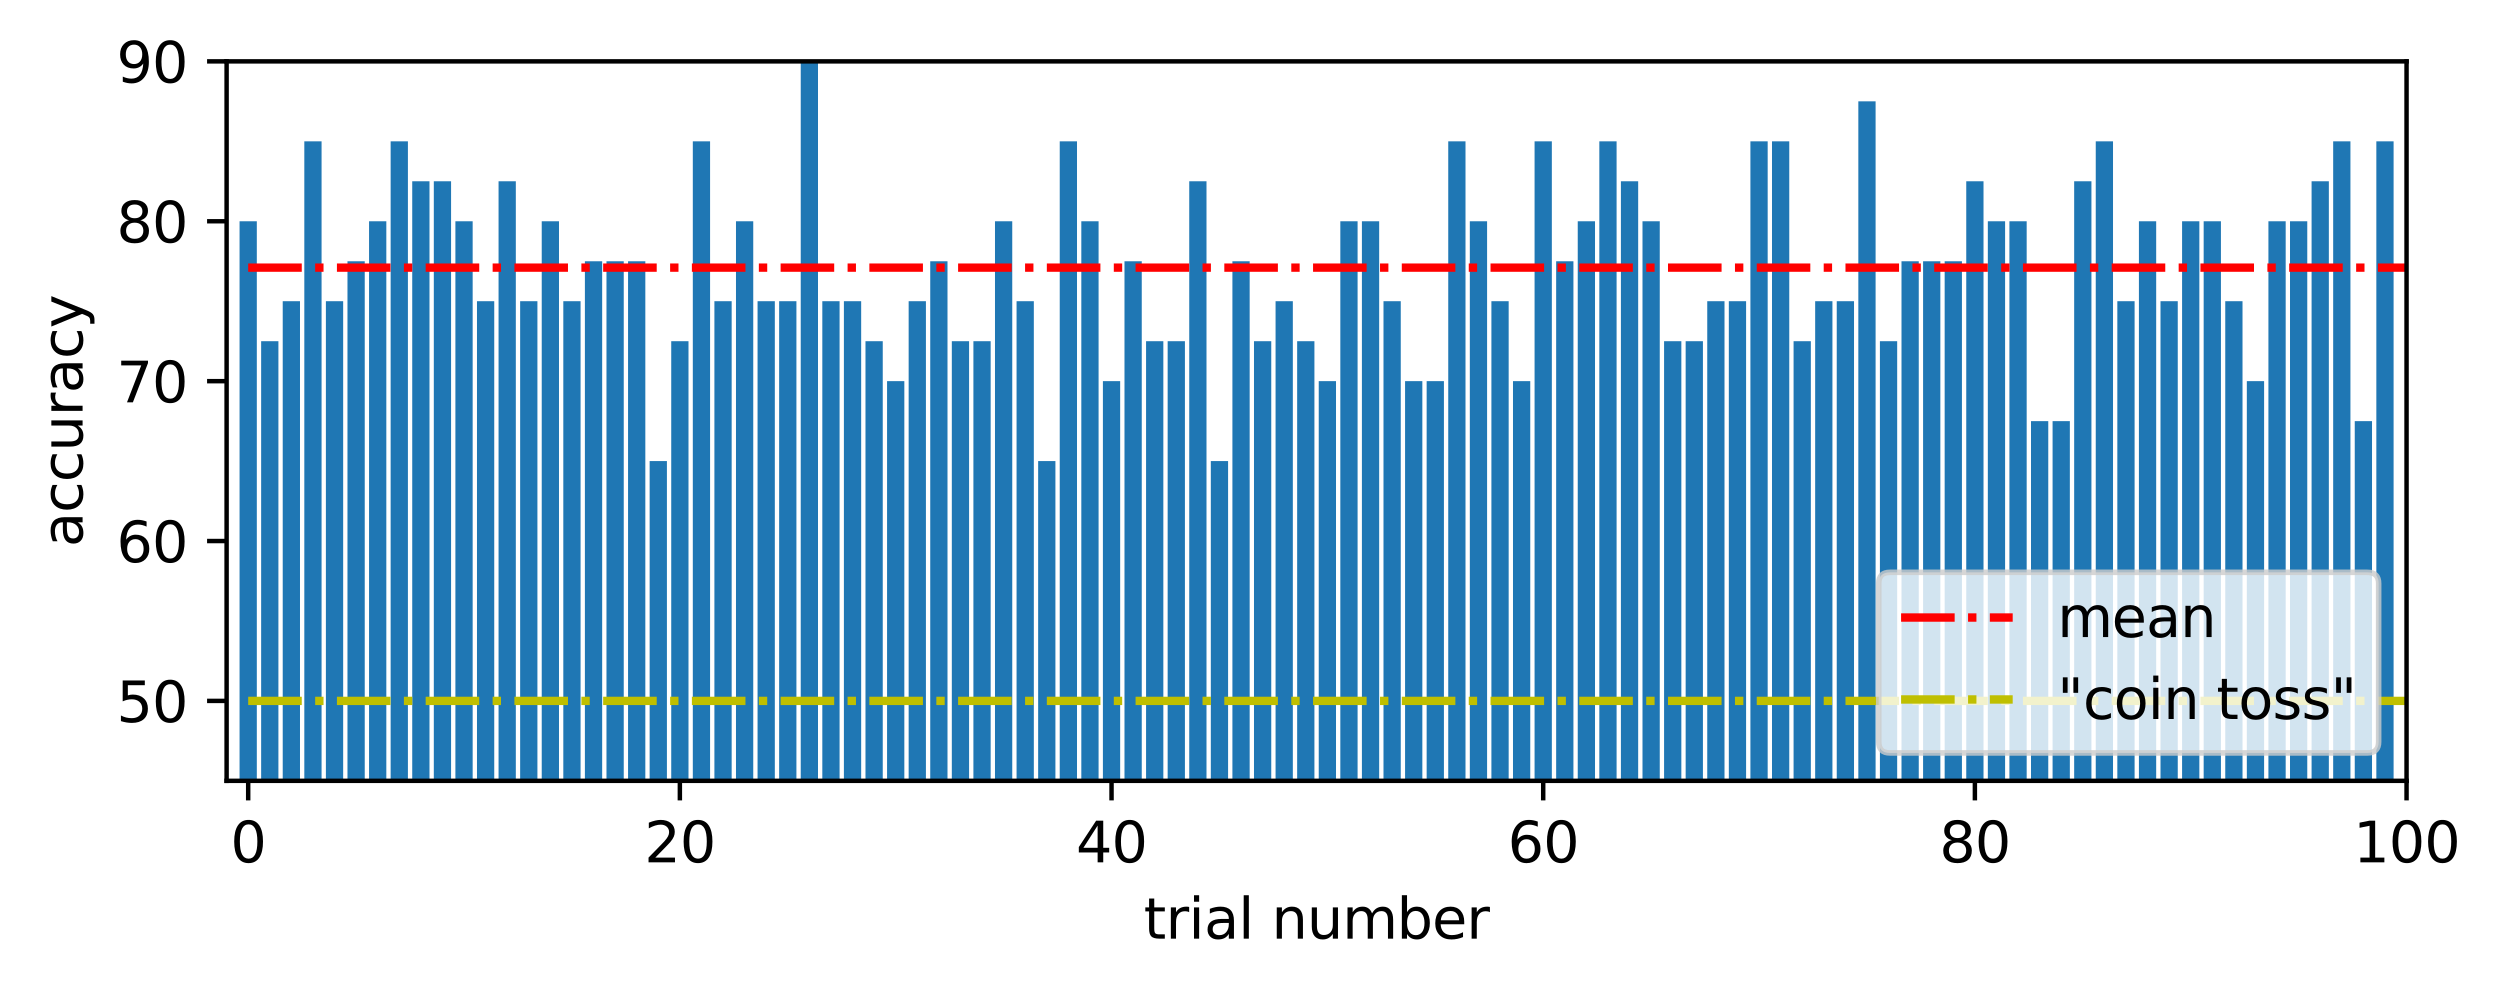 <?xml version="1.0" encoding="utf-8" standalone="no"?>
<!DOCTYPE svg PUBLIC "-//W3C//DTD SVG 1.1//EN"
  "http://www.w3.org/Graphics/SVG/1.1/DTD/svg11.dtd">
<svg xmlns:xlink="http://www.w3.org/1999/xlink" width="447.947pt" height="177.466pt" viewBox="0 0 447.947 177.466" xmlns="http://www.w3.org/2000/svg" version="1.1">
 <defs>
  <style type="text/css">*{stroke-linejoin: round; stroke-linecap: butt}</style>
 </defs>
 <g id="figure_1">
  <g id="patch_1">
   <path d="M 0 177.466 
L 447.947 177.466 
L 447.947 -0 
L 0 -0 
z
" style="fill: #ffffff"/>
  </g>
  <g id="axes_1">
   <g id="patch_2">
    <path d="M 40.603 139.91 
L 431.203 139.91 
L 431.203 10.999 
L 40.603 10.999 
z
" style="fill: #ffffff"/>
   </g>
   <g id="patch_3">
    <path d="M 42.924 268.821 
L 46.017 268.821 
L 46.017 39.646 
L 42.924 39.646 
z
" clip-path="url(#pc445bc4f7c)" style="fill: #1f77b4"/>
   </g>
   <g id="patch_4">
    <path d="M 46.791 268.821 
L 49.885 268.821 
L 49.885 61.131 
L 46.791 61.131 
z
" clip-path="url(#pc445bc4f7c)" style="fill: #1f77b4"/>
   </g>
   <g id="patch_5">
    <path d="M 50.658 268.821 
L 53.752 268.821 
L 53.752 53.97 
L 50.658 53.97 
z
" clip-path="url(#pc445bc4f7c)" style="fill: #1f77b4"/>
   </g>
   <g id="patch_6">
    <path d="M 54.526 268.821 
L 57.619 268.821 
L 57.619 25.323 
L 54.526 25.323 
z
" clip-path="url(#pc445bc4f7c)" style="fill: #1f77b4"/>
   </g>
   <g id="patch_7">
    <path d="M 58.393 268.821 
L 61.487 268.821 
L 61.487 53.97 
L 58.393 53.97 
z
" clip-path="url(#pc445bc4f7c)" style="fill: #1f77b4"/>
   </g>
   <g id="patch_8">
    <path d="M 62.26 268.821 
L 65.354 268.821 
L 65.354 46.808 
L 62.26 46.808 
z
" clip-path="url(#pc445bc4f7c)" style="fill: #1f77b4"/>
   </g>
   <g id="patch_9">
    <path d="M 66.127 268.821 
L 69.221 268.821 
L 69.221 39.646 
L 66.127 39.646 
z
" clip-path="url(#pc445bc4f7c)" style="fill: #1f77b4"/>
   </g>
   <g id="patch_10">
    <path d="M 69.995 268.821 
L 73.089 268.821 
L 73.089 25.323 
L 69.995 25.323 
z
" clip-path="url(#pc445bc4f7c)" style="fill: #1f77b4"/>
   </g>
   <g id="patch_11">
    <path d="M 73.862 268.821 
L 76.956 268.821 
L 76.956 32.484 
L 73.862 32.484 
z
" clip-path="url(#pc445bc4f7c)" style="fill: #1f77b4"/>
   </g>
   <g id="patch_12">
    <path d="M 77.729 268.821 
L 80.823 268.821 
L 80.823 32.484 
L 77.729 32.484 
z
" clip-path="url(#pc445bc4f7c)" style="fill: #1f77b4"/>
   </g>
   <g id="patch_13">
    <path d="M 81.597 268.821 
L 84.691 268.821 
L 84.691 39.646 
L 81.597 39.646 
z
" clip-path="url(#pc445bc4f7c)" style="fill: #1f77b4"/>
   </g>
   <g id="patch_14">
    <path d="M 85.464 268.821 
L 88.558 268.821 
L 88.558 53.97 
L 85.464 53.97 
z
" clip-path="url(#pc445bc4f7c)" style="fill: #1f77b4"/>
   </g>
   <g id="patch_15">
    <path d="M 89.331 268.821 
L 92.425 268.821 
L 92.425 32.484 
L 89.331 32.484 
z
" clip-path="url(#pc445bc4f7c)" style="fill: #1f77b4"/>
   </g>
   <g id="patch_16">
    <path d="M 93.199 268.821 
L 96.293 268.821 
L 96.293 53.97 
L 93.199 53.97 
z
" clip-path="url(#pc445bc4f7c)" style="fill: #1f77b4"/>
   </g>
   <g id="patch_17">
    <path d="M 97.066 268.821 
L 100.16 268.821 
L 100.16 39.646 
L 97.066 39.646 
z
" clip-path="url(#pc445bc4f7c)" style="fill: #1f77b4"/>
   </g>
   <g id="patch_18">
    <path d="M 100.933 268.821 
L 104.027 268.821 
L 104.027 53.97 
L 100.933 53.97 
z
" clip-path="url(#pc445bc4f7c)" style="fill: #1f77b4"/>
   </g>
   <g id="patch_19">
    <path d="M 104.801 268.821 
L 107.895 268.821 
L 107.895 46.808 
L 104.801 46.808 
z
" clip-path="url(#pc445bc4f7c)" style="fill: #1f77b4"/>
   </g>
   <g id="patch_20">
    <path d="M 108.668 268.821 
L 111.762 268.821 
L 111.762 46.808 
L 108.668 46.808 
z
" clip-path="url(#pc445bc4f7c)" style="fill: #1f77b4"/>
   </g>
   <g id="patch_21">
    <path d="M 112.535 268.821 
L 115.629 268.821 
L 115.629 46.808 
L 112.535 46.808 
z
" clip-path="url(#pc445bc4f7c)" style="fill: #1f77b4"/>
   </g>
   <g id="patch_22">
    <path d="M 116.403 268.821 
L 119.497 268.821 
L 119.497 82.616 
L 116.403 82.616 
z
" clip-path="url(#pc445bc4f7c)" style="fill: #1f77b4"/>
   </g>
   <g id="patch_23">
    <path d="M 120.27 268.821 
L 123.364 268.821 
L 123.364 61.131 
L 120.27 61.131 
z
" clip-path="url(#pc445bc4f7c)" style="fill: #1f77b4"/>
   </g>
   <g id="patch_24">
    <path d="M 124.137 268.821 
L 127.231 268.821 
L 127.231 25.323 
L 124.137 25.323 
z
" clip-path="url(#pc445bc4f7c)" style="fill: #1f77b4"/>
   </g>
   <g id="patch_25">
    <path d="M 128.005 268.821 
L 131.099 268.821 
L 131.099 53.97 
L 128.005 53.97 
z
" clip-path="url(#pc445bc4f7c)" style="fill: #1f77b4"/>
   </g>
   <g id="patch_26">
    <path d="M 131.872 268.821 
L 134.966 268.821 
L 134.966 39.646 
L 131.872 39.646 
z
" clip-path="url(#pc445bc4f7c)" style="fill: #1f77b4"/>
   </g>
   <g id="patch_27">
    <path d="M 135.739 268.821 
L 138.833 268.821 
L 138.833 53.97 
L 135.739 53.97 
z
" clip-path="url(#pc445bc4f7c)" style="fill: #1f77b4"/>
   </g>
   <g id="patch_28">
    <path d="M 139.607 268.821 
L 142.701 268.821 
L 142.701 53.97 
L 139.607 53.97 
z
" clip-path="url(#pc445bc4f7c)" style="fill: #1f77b4"/>
   </g>
   <g id="patch_29">
    <path d="M 143.474 268.821 
L 146.568 268.821 
L 146.568 10.999 
L 143.474 10.999 
z
" clip-path="url(#pc445bc4f7c)" style="fill: #1f77b4"/>
   </g>
   <g id="patch_30">
    <path d="M 147.341 268.821 
L 150.435 268.821 
L 150.435 53.97 
L 147.341 53.97 
z
" clip-path="url(#pc445bc4f7c)" style="fill: #1f77b4"/>
   </g>
   <g id="patch_31">
    <path d="M 151.209 268.821 
L 154.303 268.821 
L 154.303 53.97 
L 151.209 53.97 
z
" clip-path="url(#pc445bc4f7c)" style="fill: #1f77b4"/>
   </g>
   <g id="patch_32">
    <path d="M 155.076 268.821 
L 158.17 268.821 
L 158.17 61.131 
L 155.076 61.131 
z
" clip-path="url(#pc445bc4f7c)" style="fill: #1f77b4"/>
   </g>
   <g id="patch_33">
    <path d="M 158.943 268.821 
L 162.037 268.821 
L 162.037 68.293 
L 158.943 68.293 
z
" clip-path="url(#pc445bc4f7c)" style="fill: #1f77b4"/>
   </g>
   <g id="patch_34">
    <path d="M 162.811 268.821 
L 165.905 268.821 
L 165.905 53.97 
L 162.811 53.97 
z
" clip-path="url(#pc445bc4f7c)" style="fill: #1f77b4"/>
   </g>
   <g id="patch_35">
    <path d="M 166.678 268.821 
L 169.772 268.821 
L 169.772 46.808 
L 166.678 46.808 
z
" clip-path="url(#pc445bc4f7c)" style="fill: #1f77b4"/>
   </g>
   <g id="patch_36">
    <path d="M 170.545 268.821 
L 173.639 268.821 
L 173.639 61.131 
L 170.545 61.131 
z
" clip-path="url(#pc445bc4f7c)" style="fill: #1f77b4"/>
   </g>
   <g id="patch_37">
    <path d="M 174.413 268.821 
L 177.506 268.821 
L 177.506 61.131 
L 174.413 61.131 
z
" clip-path="url(#pc445bc4f7c)" style="fill: #1f77b4"/>
   </g>
   <g id="patch_38">
    <path d="M 178.28 268.821 
L 181.374 268.821 
L 181.374 39.646 
L 178.28 39.646 
z
" clip-path="url(#pc445bc4f7c)" style="fill: #1f77b4"/>
   </g>
   <g id="patch_39">
    <path d="M 182.147 268.821 
L 185.241 268.821 
L 185.241 53.97 
L 182.147 53.97 
z
" clip-path="url(#pc445bc4f7c)" style="fill: #1f77b4"/>
   </g>
   <g id="patch_40">
    <path d="M 186.015 268.821 
L 189.108 268.821 
L 189.108 82.616 
L 186.015 82.616 
z
" clip-path="url(#pc445bc4f7c)" style="fill: #1f77b4"/>
   </g>
   <g id="patch_41">
    <path d="M 189.882 268.821 
L 192.976 268.821 
L 192.976 25.323 
L 189.882 25.323 
z
" clip-path="url(#pc445bc4f7c)" style="fill: #1f77b4"/>
   </g>
   <g id="patch_42">
    <path d="M 193.749 268.821 
L 196.843 268.821 
L 196.843 39.646 
L 193.749 39.646 
z
" clip-path="url(#pc445bc4f7c)" style="fill: #1f77b4"/>
   </g>
   <g id="patch_43">
    <path d="M 197.617 268.821 
L 200.71 268.821 
L 200.71 68.293 
L 197.617 68.293 
z
" clip-path="url(#pc445bc4f7c)" style="fill: #1f77b4"/>
   </g>
   <g id="patch_44">
    <path d="M 201.484 268.821 
L 204.578 268.821 
L 204.578 46.808 
L 201.484 46.808 
z
" clip-path="url(#pc445bc4f7c)" style="fill: #1f77b4"/>
   </g>
   <g id="patch_45">
    <path d="M 205.351 268.821 
L 208.445 268.821 
L 208.445 61.131 
L 205.351 61.131 
z
" clip-path="url(#pc445bc4f7c)" style="fill: #1f77b4"/>
   </g>
   <g id="patch_46">
    <path d="M 209.219 268.821 
L 212.312 268.821 
L 212.312 61.131 
L 209.219 61.131 
z
" clip-path="url(#pc445bc4f7c)" style="fill: #1f77b4"/>
   </g>
   <g id="patch_47">
    <path d="M 213.086 268.821 
L 216.18 268.821 
L 216.18 32.484 
L 213.086 32.484 
z
" clip-path="url(#pc445bc4f7c)" style="fill: #1f77b4"/>
   </g>
   <g id="patch_48">
    <path d="M 216.953 268.821 
L 220.047 268.821 
L 220.047 82.616 
L 216.953 82.616 
z
" clip-path="url(#pc445bc4f7c)" style="fill: #1f77b4"/>
   </g>
   <g id="patch_49">
    <path d="M 220.821 268.821 
L 223.914 268.821 
L 223.914 46.808 
L 220.821 46.808 
z
" clip-path="url(#pc445bc4f7c)" style="fill: #1f77b4"/>
   </g>
   <g id="patch_50">
    <path d="M 224.688 268.821 
L 227.782 268.821 
L 227.782 61.131 
L 224.688 61.131 
z
" clip-path="url(#pc445bc4f7c)" style="fill: #1f77b4"/>
   </g>
   <g id="patch_51">
    <path d="M 228.555 268.821 
L 231.649 268.821 
L 231.649 53.97 
L 228.555 53.97 
z
" clip-path="url(#pc445bc4f7c)" style="fill: #1f77b4"/>
   </g>
   <g id="patch_52">
    <path d="M 232.423 268.821 
L 235.516 268.821 
L 235.516 61.131 
L 232.423 61.131 
z
" clip-path="url(#pc445bc4f7c)" style="fill: #1f77b4"/>
   </g>
   <g id="patch_53">
    <path d="M 236.29 268.821 
L 239.384 268.821 
L 239.384 68.293 
L 236.29 68.293 
z
" clip-path="url(#pc445bc4f7c)" style="fill: #1f77b4"/>
   </g>
   <g id="patch_54">
    <path d="M 240.157 268.821 
L 243.251 268.821 
L 243.251 39.646 
L 240.157 39.646 
z
" clip-path="url(#pc445bc4f7c)" style="fill: #1f77b4"/>
   </g>
   <g id="patch_55">
    <path d="M 244.025 268.821 
L 247.118 268.821 
L 247.118 39.646 
L 244.025 39.646 
z
" clip-path="url(#pc445bc4f7c)" style="fill: #1f77b4"/>
   </g>
   <g id="patch_56">
    <path d="M 247.892 268.821 
L 250.986 268.821 
L 250.986 53.97 
L 247.892 53.97 
z
" clip-path="url(#pc445bc4f7c)" style="fill: #1f77b4"/>
   </g>
   <g id="patch_57">
    <path d="M 251.759 268.821 
L 254.853 268.821 
L 254.853 68.293 
L 251.759 68.293 
z
" clip-path="url(#pc445bc4f7c)" style="fill: #1f77b4"/>
   </g>
   <g id="patch_58">
    <path d="M 255.626 268.821 
L 258.72 268.821 
L 258.72 68.293 
L 255.626 68.293 
z
" clip-path="url(#pc445bc4f7c)" style="fill: #1f77b4"/>
   </g>
   <g id="patch_59">
    <path d="M 259.494 268.821 
L 262.588 268.821 
L 262.588 25.323 
L 259.494 25.323 
z
" clip-path="url(#pc445bc4f7c)" style="fill: #1f77b4"/>
   </g>
   <g id="patch_60">
    <path d="M 263.361 268.821 
L 266.455 268.821 
L 266.455 39.646 
L 263.361 39.646 
z
" clip-path="url(#pc445bc4f7c)" style="fill: #1f77b4"/>
   </g>
   <g id="patch_61">
    <path d="M 267.228 268.821 
L 270.322 268.821 
L 270.322 53.97 
L 267.228 53.97 
z
" clip-path="url(#pc445bc4f7c)" style="fill: #1f77b4"/>
   </g>
   <g id="patch_62">
    <path d="M 271.096 268.821 
L 274.19 268.821 
L 274.19 68.293 
L 271.096 68.293 
z
" clip-path="url(#pc445bc4f7c)" style="fill: #1f77b4"/>
   </g>
   <g id="patch_63">
    <path d="M 274.963 268.821 
L 278.057 268.821 
L 278.057 25.323 
L 274.963 25.323 
z
" clip-path="url(#pc445bc4f7c)" style="fill: #1f77b4"/>
   </g>
   <g id="patch_64">
    <path d="M 278.83 268.821 
L 281.924 268.821 
L 281.924 46.808 
L 278.83 46.808 
z
" clip-path="url(#pc445bc4f7c)" style="fill: #1f77b4"/>
   </g>
   <g id="patch_65">
    <path d="M 282.698 268.821 
L 285.792 268.821 
L 285.792 39.646 
L 282.698 39.646 
z
" clip-path="url(#pc445bc4f7c)" style="fill: #1f77b4"/>
   </g>
   <g id="patch_66">
    <path d="M 286.565 268.821 
L 289.659 268.821 
L 289.659 25.323 
L 286.565 25.323 
z
" clip-path="url(#pc445bc4f7c)" style="fill: #1f77b4"/>
   </g>
   <g id="patch_67">
    <path d="M 290.432 268.821 
L 293.526 268.821 
L 293.526 32.484 
L 290.432 32.484 
z
" clip-path="url(#pc445bc4f7c)" style="fill: #1f77b4"/>
   </g>
   <g id="patch_68">
    <path d="M 294.3 268.821 
L 297.394 268.821 
L 297.394 39.646 
L 294.3 39.646 
z
" clip-path="url(#pc445bc4f7c)" style="fill: #1f77b4"/>
   </g>
   <g id="patch_69">
    <path d="M 298.167 268.821 
L 301.261 268.821 
L 301.261 61.131 
L 298.167 61.131 
z
" clip-path="url(#pc445bc4f7c)" style="fill: #1f77b4"/>
   </g>
   <g id="patch_70">
    <path d="M 302.034 268.821 
L 305.128 268.821 
L 305.128 61.131 
L 302.034 61.131 
z
" clip-path="url(#pc445bc4f7c)" style="fill: #1f77b4"/>
   </g>
   <g id="patch_71">
    <path d="M 305.902 268.821 
L 308.996 268.821 
L 308.996 53.97 
L 305.902 53.97 
z
" clip-path="url(#pc445bc4f7c)" style="fill: #1f77b4"/>
   </g>
   <g id="patch_72">
    <path d="M 309.769 268.821 
L 312.863 268.821 
L 312.863 53.97 
L 309.769 53.97 
z
" clip-path="url(#pc445bc4f7c)" style="fill: #1f77b4"/>
   </g>
   <g id="patch_73">
    <path d="M 313.636 268.821 
L 316.73 268.821 
L 316.73 25.323 
L 313.636 25.323 
z
" clip-path="url(#pc445bc4f7c)" style="fill: #1f77b4"/>
   </g>
   <g id="patch_74">
    <path d="M 317.504 268.821 
L 320.598 268.821 
L 320.598 25.323 
L 317.504 25.323 
z
" clip-path="url(#pc445bc4f7c)" style="fill: #1f77b4"/>
   </g>
   <g id="patch_75">
    <path d="M 321.371 268.821 
L 324.465 268.821 
L 324.465 61.131 
L 321.371 61.131 
z
" clip-path="url(#pc445bc4f7c)" style="fill: #1f77b4"/>
   </g>
   <g id="patch_76">
    <path d="M 325.238 268.821 
L 328.332 268.821 
L 328.332 53.97 
L 325.238 53.97 
z
" clip-path="url(#pc445bc4f7c)" style="fill: #1f77b4"/>
   </g>
   <g id="patch_77">
    <path d="M 329.106 268.821 
L 332.2 268.821 
L 332.2 53.97 
L 329.106 53.97 
z
" clip-path="url(#pc445bc4f7c)" style="fill: #1f77b4"/>
   </g>
   <g id="patch_78">
    <path d="M 332.973 268.821 
L 336.067 268.821 
L 336.067 18.161 
L 332.973 18.161 
z
" clip-path="url(#pc445bc4f7c)" style="fill: #1f77b4"/>
   </g>
   <g id="patch_79">
    <path d="M 336.84 268.821 
L 339.934 268.821 
L 339.934 61.131 
L 336.84 61.131 
z
" clip-path="url(#pc445bc4f7c)" style="fill: #1f77b4"/>
   </g>
   <g id="patch_80">
    <path d="M 340.708 268.821 
L 343.802 268.821 
L 343.802 46.808 
L 340.708 46.808 
z
" clip-path="url(#pc445bc4f7c)" style="fill: #1f77b4"/>
   </g>
   <g id="patch_81">
    <path d="M 344.575 268.821 
L 347.669 268.821 
L 347.669 46.808 
L 344.575 46.808 
z
" clip-path="url(#pc445bc4f7c)" style="fill: #1f77b4"/>
   </g>
   <g id="patch_82">
    <path d="M 348.442 268.821 
L 351.536 268.821 
L 351.536 46.808 
L 348.442 46.808 
z
" clip-path="url(#pc445bc4f7c)" style="fill: #1f77b4"/>
   </g>
   <g id="patch_83">
    <path d="M 352.31 268.821 
L 355.404 268.821 
L 355.404 32.484 
L 352.31 32.484 
z
" clip-path="url(#pc445bc4f7c)" style="fill: #1f77b4"/>
   </g>
   <g id="patch_84">
    <path d="M 356.177 268.821 
L 359.271 268.821 
L 359.271 39.646 
L 356.177 39.646 
z
" clip-path="url(#pc445bc4f7c)" style="fill: #1f77b4"/>
   </g>
   <g id="patch_85">
    <path d="M 360.044 268.821 
L 363.138 268.821 
L 363.138 39.646 
L 360.044 39.646 
z
" clip-path="url(#pc445bc4f7c)" style="fill: #1f77b4"/>
   </g>
   <g id="patch_86">
    <path d="M 363.912 268.821 
L 367.006 268.821 
L 367.006 75.455 
L 363.912 75.455 
z
" clip-path="url(#pc445bc4f7c)" style="fill: #1f77b4"/>
   </g>
   <g id="patch_87">
    <path d="M 367.779 268.821 
L 370.873 268.821 
L 370.873 75.455 
L 367.779 75.455 
z
" clip-path="url(#pc445bc4f7c)" style="fill: #1f77b4"/>
   </g>
   <g id="patch_88">
    <path d="M 371.646 268.821 
L 374.74 268.821 
L 374.74 32.484 
L 371.646 32.484 
z
" clip-path="url(#pc445bc4f7c)" style="fill: #1f77b4"/>
   </g>
   <g id="patch_89">
    <path d="M 375.514 268.821 
L 378.607 268.821 
L 378.607 25.323 
L 375.514 25.323 
z
" clip-path="url(#pc445bc4f7c)" style="fill: #1f77b4"/>
   </g>
   <g id="patch_90">
    <path d="M 379.381 268.821 
L 382.475 268.821 
L 382.475 53.97 
L 379.381 53.97 
z
" clip-path="url(#pc445bc4f7c)" style="fill: #1f77b4"/>
   </g>
   <g id="patch_91">
    <path d="M 383.248 268.821 
L 386.342 268.821 
L 386.342 39.646 
L 383.248 39.646 
z
" clip-path="url(#pc445bc4f7c)" style="fill: #1f77b4"/>
   </g>
   <g id="patch_92">
    <path d="M 387.116 268.821 
L 390.209 268.821 
L 390.209 53.97 
L 387.116 53.97 
z
" clip-path="url(#pc445bc4f7c)" style="fill: #1f77b4"/>
   </g>
   <g id="patch_93">
    <path d="M 390.983 268.821 
L 394.077 268.821 
L 394.077 39.646 
L 390.983 39.646 
z
" clip-path="url(#pc445bc4f7c)" style="fill: #1f77b4"/>
   </g>
   <g id="patch_94">
    <path d="M 394.85 268.821 
L 397.944 268.821 
L 397.944 39.646 
L 394.85 39.646 
z
" clip-path="url(#pc445bc4f7c)" style="fill: #1f77b4"/>
   </g>
   <g id="patch_95">
    <path d="M 398.718 268.821 
L 401.811 268.821 
L 401.811 53.97 
L 398.718 53.97 
z
" clip-path="url(#pc445bc4f7c)" style="fill: #1f77b4"/>
   </g>
   <g id="patch_96">
    <path d="M 402.585 268.821 
L 405.679 268.821 
L 405.679 68.293 
L 402.585 68.293 
z
" clip-path="url(#pc445bc4f7c)" style="fill: #1f77b4"/>
   </g>
   <g id="patch_97">
    <path d="M 406.452 268.821 
L 409.546 268.821 
L 409.546 39.646 
L 406.452 39.646 
z
" clip-path="url(#pc445bc4f7c)" style="fill: #1f77b4"/>
   </g>
   <g id="patch_98">
    <path d="M 410.32 268.821 
L 413.413 268.821 
L 413.413 39.646 
L 410.32 39.646 
z
" clip-path="url(#pc445bc4f7c)" style="fill: #1f77b4"/>
   </g>
   <g id="patch_99">
    <path d="M 414.187 268.821 
L 417.281 268.821 
L 417.281 32.484 
L 414.187 32.484 
z
" clip-path="url(#pc445bc4f7c)" style="fill: #1f77b4"/>
   </g>
   <g id="patch_100">
    <path d="M 418.054 268.821 
L 421.148 268.821 
L 421.148 25.323 
L 418.054 25.323 
z
" clip-path="url(#pc445bc4f7c)" style="fill: #1f77b4"/>
   </g>
   <g id="patch_101">
    <path d="M 421.922 268.821 
L 425.015 268.821 
L 425.015 75.455 
L 421.922 75.455 
z
" clip-path="url(#pc445bc4f7c)" style="fill: #1f77b4"/>
   </g>
   <g id="patch_102">
    <path d="M 425.789 268.821 
L 428.883 268.821 
L 428.883 25.323 
L 425.789 25.323 
z
" clip-path="url(#pc445bc4f7c)" style="fill: #1f77b4"/>
   </g>
   <g id="matplotlib.axis_1">
    <g id="xtick_1">
     <g id="line2d_1">
      <defs>
       <path id="m80cc31702c" d="M 0 0 
L 0 3.5 
" style="stroke: #000000; stroke-width: 0.8"/>
      </defs>
      <g>
       <use xlink:href="#m80cc31702c" x="44.47" y="139.91" style="stroke: #000000; stroke-width: 0.8"/>
      </g>
     </g>
     <g id="text_1">
      <!-- 0 -->
      <g transform="translate(41.289 154.509) scale(0.1 -0.1)">
       <defs>
        <path id="DejaVuSans-30" d="M 2034 4250 
Q 1547 4250 1301 3770 
Q 1056 3291 1056 2328 
Q 1056 1369 1301 889 
Q 1547 409 2034 409 
Q 2525 409 2770 889 
Q 3016 1369 3016 2328 
Q 3016 3291 2770 3770 
Q 2525 4250 2034 4250 
z
M 2034 4750 
Q 2819 4750 3233 4129 
Q 3647 3509 3647 2328 
Q 3647 1150 3233 529 
Q 2819 -91 2034 -91 
Q 1250 -91 836 529 
Q 422 1150 422 2328 
Q 422 3509 836 4129 
Q 1250 4750 2034 4750 
z
" transform="scale(0.016)"/>
       </defs>
       <use xlink:href="#DejaVuSans-30"/>
      </g>
     </g>
    </g>
    <g id="xtick_2">
     <g id="line2d_2">
      <g>
       <use xlink:href="#m80cc31702c" x="121.817" y="139.91" style="stroke: #000000; stroke-width: 0.8"/>
      </g>
     </g>
     <g id="text_2">
      <!-- 20 -->
      <g transform="translate(115.454 154.509) scale(0.1 -0.1)">
       <defs>
        <path id="DejaVuSans-32" d="M 1228 531 
L 3431 531 
L 3431 0 
L 469 0 
L 469 531 
Q 828 903 1448 1529 
Q 2069 2156 2228 2338 
Q 2531 2678 2651 2914 
Q 2772 3150 2772 3378 
Q 2772 3750 2511 3984 
Q 2250 4219 1831 4219 
Q 1534 4219 1204 4116 
Q 875 4013 500 3803 
L 500 4441 
Q 881 4594 1212 4672 
Q 1544 4750 1819 4750 
Q 2544 4750 2975 4387 
Q 3406 4025 3406 3419 
Q 3406 3131 3298 2873 
Q 3191 2616 2906 2266 
Q 2828 2175 2409 1742 
Q 1991 1309 1228 531 
z
" transform="scale(0.016)"/>
       </defs>
       <use xlink:href="#DejaVuSans-32"/>
       <use xlink:href="#DejaVuSans-30" transform="translate(63.623 0)"/>
      </g>
     </g>
    </g>
    <g id="xtick_3">
     <g id="line2d_3">
      <g>
       <use xlink:href="#m80cc31702c" x="199.164" y="139.91" style="stroke: #000000; stroke-width: 0.8"/>
      </g>
     </g>
     <g id="text_3">
      <!-- 40 -->
      <g transform="translate(192.801 154.509) scale(0.1 -0.1)">
       <defs>
        <path id="DejaVuSans-34" d="M 2419 4116 
L 825 1625 
L 2419 1625 
L 2419 4116 
z
M 2253 4666 
L 3047 4666 
L 3047 1625 
L 3713 1625 
L 3713 1100 
L 3047 1100 
L 3047 0 
L 2419 0 
L 2419 1100 
L 313 1100 
L 313 1709 
L 2253 4666 
z
" transform="scale(0.016)"/>
       </defs>
       <use xlink:href="#DejaVuSans-34"/>
       <use xlink:href="#DejaVuSans-30" transform="translate(63.623 0)"/>
      </g>
     </g>
    </g>
    <g id="xtick_4">
     <g id="line2d_4">
      <g>
       <use xlink:href="#m80cc31702c" x="276.51" y="139.91" style="stroke: #000000; stroke-width: 0.8"/>
      </g>
     </g>
     <g id="text_4">
      <!-- 60 -->
      <g transform="translate(270.148 154.509) scale(0.1 -0.1)">
       <defs>
        <path id="DejaVuSans-36" d="M 2113 2584 
Q 1688 2584 1439 2293 
Q 1191 2003 1191 1497 
Q 1191 994 1439 701 
Q 1688 409 2113 409 
Q 2538 409 2786 701 
Q 3034 994 3034 1497 
Q 3034 2003 2786 2293 
Q 2538 2584 2113 2584 
z
M 3366 4563 
L 3366 3988 
Q 3128 4100 2886 4159 
Q 2644 4219 2406 4219 
Q 1781 4219 1451 3797 
Q 1122 3375 1075 2522 
Q 1259 2794 1537 2939 
Q 1816 3084 2150 3084 
Q 2853 3084 3261 2657 
Q 3669 2231 3669 1497 
Q 3669 778 3244 343 
Q 2819 -91 2113 -91 
Q 1303 -91 875 529 
Q 447 1150 447 2328 
Q 447 3434 972 4092 
Q 1497 4750 2381 4750 
Q 2619 4750 2861 4703 
Q 3103 4656 3366 4563 
z
" transform="scale(0.016)"/>
       </defs>
       <use xlink:href="#DejaVuSans-36"/>
       <use xlink:href="#DejaVuSans-30" transform="translate(63.623 0)"/>
      </g>
     </g>
    </g>
    <g id="xtick_5">
     <g id="line2d_5">
      <g>
       <use xlink:href="#m80cc31702c" x="353.857" y="139.91" style="stroke: #000000; stroke-width: 0.8"/>
      </g>
     </g>
     <g id="text_5">
      <!-- 80 -->
      <g transform="translate(347.494 154.509) scale(0.1 -0.1)">
       <defs>
        <path id="DejaVuSans-38" d="M 2034 2216 
Q 1584 2216 1326 1975 
Q 1069 1734 1069 1313 
Q 1069 891 1326 650 
Q 1584 409 2034 409 
Q 2484 409 2743 651 
Q 3003 894 3003 1313 
Q 3003 1734 2745 1975 
Q 2488 2216 2034 2216 
z
M 1403 2484 
Q 997 2584 770 2862 
Q 544 3141 544 3541 
Q 544 4100 942 4425 
Q 1341 4750 2034 4750 
Q 2731 4750 3128 4425 
Q 3525 4100 3525 3541 
Q 3525 3141 3298 2862 
Q 3072 2584 2669 2484 
Q 3125 2378 3379 2068 
Q 3634 1759 3634 1313 
Q 3634 634 3220 271 
Q 2806 -91 2034 -91 
Q 1263 -91 848 271 
Q 434 634 434 1313 
Q 434 1759 690 2068 
Q 947 2378 1403 2484 
z
M 1172 3481 
Q 1172 3119 1398 2916 
Q 1625 2713 2034 2713 
Q 2441 2713 2670 2916 
Q 2900 3119 2900 3481 
Q 2900 3844 2670 4047 
Q 2441 4250 2034 4250 
Q 1625 4250 1398 4047 
Q 1172 3844 1172 3481 
z
" transform="scale(0.016)"/>
       </defs>
       <use xlink:href="#DejaVuSans-38"/>
       <use xlink:href="#DejaVuSans-30" transform="translate(63.623 0)"/>
      </g>
     </g>
    </g>
    <g id="xtick_6">
     <g id="line2d_6">
      <g>
       <use xlink:href="#m80cc31702c" x="431.203" y="139.91" style="stroke: #000000; stroke-width: 0.8"/>
      </g>
     </g>
     <g id="text_6">
      <!-- 100 -->
      <g transform="translate(421.659 154.509) scale(0.1 -0.1)">
       <defs>
        <path id="DejaVuSans-31" d="M 794 531 
L 1825 531 
L 1825 4091 
L 703 3866 
L 703 4441 
L 1819 4666 
L 2450 4666 
L 2450 531 
L 3481 531 
L 3481 0 
L 794 0 
L 794 531 
z
" transform="scale(0.016)"/>
       </defs>
       <use xlink:href="#DejaVuSans-31"/>
       <use xlink:href="#DejaVuSans-30" transform="translate(63.623 0)"/>
       <use xlink:href="#DejaVuSans-30" transform="translate(127.246 0)"/>
      </g>
     </g>
    </g>
    <g id="text_7">
     <!-- trial number -->
     <g transform="translate(204.942 168.187) scale(0.1 -0.1)">
      <defs>
       <path id="DejaVuSans-74" d="M 1172 4494 
L 1172 3500 
L 2356 3500 
L 2356 3053 
L 1172 3053 
L 1172 1153 
Q 1172 725 1289 603 
Q 1406 481 1766 481 
L 2356 481 
L 2356 0 
L 1766 0 
Q 1100 0 847 248 
Q 594 497 594 1153 
L 594 3053 
L 172 3053 
L 172 3500 
L 594 3500 
L 594 4494 
L 1172 4494 
z
" transform="scale(0.016)"/>
       <path id="DejaVuSans-72" d="M 2631 2963 
Q 2534 3019 2420 3045 
Q 2306 3072 2169 3072 
Q 1681 3072 1420 2755 
Q 1159 2438 1159 1844 
L 1159 0 
L 581 0 
L 581 3500 
L 1159 3500 
L 1159 2956 
Q 1341 3275 1631 3429 
Q 1922 3584 2338 3584 
Q 2397 3584 2469 3576 
Q 2541 3569 2628 3553 
L 2631 2963 
z
" transform="scale(0.016)"/>
       <path id="DejaVuSans-69" d="M 603 3500 
L 1178 3500 
L 1178 0 
L 603 0 
L 603 3500 
z
M 603 4863 
L 1178 4863 
L 1178 4134 
L 603 4134 
L 603 4863 
z
" transform="scale(0.016)"/>
       <path id="DejaVuSans-61" d="M 2194 1759 
Q 1497 1759 1228 1600 
Q 959 1441 959 1056 
Q 959 750 1161 570 
Q 1363 391 1709 391 
Q 2188 391 2477 730 
Q 2766 1069 2766 1631 
L 2766 1759 
L 2194 1759 
z
M 3341 1997 
L 3341 0 
L 2766 0 
L 2766 531 
Q 2569 213 2275 61 
Q 1981 -91 1556 -91 
Q 1019 -91 701 211 
Q 384 513 384 1019 
Q 384 1609 779 1909 
Q 1175 2209 1959 2209 
L 2766 2209 
L 2766 2266 
Q 2766 2663 2505 2880 
Q 2244 3097 1772 3097 
Q 1472 3097 1187 3025 
Q 903 2953 641 2809 
L 641 3341 
Q 956 3463 1253 3523 
Q 1550 3584 1831 3584 
Q 2591 3584 2966 3190 
Q 3341 2797 3341 1997 
z
" transform="scale(0.016)"/>
       <path id="DejaVuSans-6c" d="M 603 4863 
L 1178 4863 
L 1178 0 
L 603 0 
L 603 4863 
z
" transform="scale(0.016)"/>
       <path id="DejaVuSans-20" transform="scale(0.016)"/>
       <path id="DejaVuSans-6e" d="M 3513 2113 
L 3513 0 
L 2938 0 
L 2938 2094 
Q 2938 2591 2744 2837 
Q 2550 3084 2163 3084 
Q 1697 3084 1428 2787 
Q 1159 2491 1159 1978 
L 1159 0 
L 581 0 
L 581 3500 
L 1159 3500 
L 1159 2956 
Q 1366 3272 1645 3428 
Q 1925 3584 2291 3584 
Q 2894 3584 3203 3211 
Q 3513 2838 3513 2113 
z
" transform="scale(0.016)"/>
       <path id="DejaVuSans-75" d="M 544 1381 
L 544 3500 
L 1119 3500 
L 1119 1403 
Q 1119 906 1312 657 
Q 1506 409 1894 409 
Q 2359 409 2629 706 
Q 2900 1003 2900 1516 
L 2900 3500 
L 3475 3500 
L 3475 0 
L 2900 0 
L 2900 538 
Q 2691 219 2414 64 
Q 2138 -91 1772 -91 
Q 1169 -91 856 284 
Q 544 659 544 1381 
z
M 1991 3584 
L 1991 3584 
z
" transform="scale(0.016)"/>
       <path id="DejaVuSans-6d" d="M 3328 2828 
Q 3544 3216 3844 3400 
Q 4144 3584 4550 3584 
Q 5097 3584 5394 3201 
Q 5691 2819 5691 2113 
L 5691 0 
L 5113 0 
L 5113 2094 
Q 5113 2597 4934 2840 
Q 4756 3084 4391 3084 
Q 3944 3084 3684 2787 
Q 3425 2491 3425 1978 
L 3425 0 
L 2847 0 
L 2847 2094 
Q 2847 2600 2669 2842 
Q 2491 3084 2119 3084 
Q 1678 3084 1418 2786 
Q 1159 2488 1159 1978 
L 1159 0 
L 581 0 
L 581 3500 
L 1159 3500 
L 1159 2956 
Q 1356 3278 1631 3431 
Q 1906 3584 2284 3584 
Q 2666 3584 2933 3390 
Q 3200 3197 3328 2828 
z
" transform="scale(0.016)"/>
       <path id="DejaVuSans-62" d="M 3116 1747 
Q 3116 2381 2855 2742 
Q 2594 3103 2138 3103 
Q 1681 3103 1420 2742 
Q 1159 2381 1159 1747 
Q 1159 1113 1420 752 
Q 1681 391 2138 391 
Q 2594 391 2855 752 
Q 3116 1113 3116 1747 
z
M 1159 2969 
Q 1341 3281 1617 3432 
Q 1894 3584 2278 3584 
Q 2916 3584 3314 3078 
Q 3713 2572 3713 1747 
Q 3713 922 3314 415 
Q 2916 -91 2278 -91 
Q 1894 -91 1617 61 
Q 1341 213 1159 525 
L 1159 0 
L 581 0 
L 581 4863 
L 1159 4863 
L 1159 2969 
z
" transform="scale(0.016)"/>
       <path id="DejaVuSans-65" d="M 3597 1894 
L 3597 1613 
L 953 1613 
Q 991 1019 1311 708 
Q 1631 397 2203 397 
Q 2534 397 2845 478 
Q 3156 559 3463 722 
L 3463 178 
Q 3153 47 2828 -22 
Q 2503 -91 2169 -91 
Q 1331 -91 842 396 
Q 353 884 353 1716 
Q 353 2575 817 3079 
Q 1281 3584 2069 3584 
Q 2775 3584 3186 3129 
Q 3597 2675 3597 1894 
z
M 3022 2063 
Q 3016 2534 2758 2815 
Q 2500 3097 2075 3097 
Q 1594 3097 1305 2825 
Q 1016 2553 972 2059 
L 3022 2063 
z
" transform="scale(0.016)"/>
      </defs>
      <use xlink:href="#DejaVuSans-74"/>
      <use xlink:href="#DejaVuSans-72" transform="translate(39.209 0)"/>
      <use xlink:href="#DejaVuSans-69" transform="translate(80.322 0)"/>
      <use xlink:href="#DejaVuSans-61" transform="translate(108.105 0)"/>
      <use xlink:href="#DejaVuSans-6c" transform="translate(169.385 0)"/>
      <use xlink:href="#DejaVuSans-20" transform="translate(197.168 0)"/>
      <use xlink:href="#DejaVuSans-6e" transform="translate(228.955 0)"/>
      <use xlink:href="#DejaVuSans-75" transform="translate(292.334 0)"/>
      <use xlink:href="#DejaVuSans-6d" transform="translate(355.713 0)"/>
      <use xlink:href="#DejaVuSans-62" transform="translate(453.125 0)"/>
      <use xlink:href="#DejaVuSans-65" transform="translate(516.602 0)"/>
      <use xlink:href="#DejaVuSans-72" transform="translate(578.125 0)"/>
     </g>
    </g>
   </g>
   <g id="matplotlib.axis_2">
    <g id="ytick_1">
     <g id="line2d_7">
      <defs>
       <path id="m6716e74f2b" d="M 0 0 
L -3.5 0 
" style="stroke: #000000; stroke-width: 0.8"/>
      </defs>
      <g>
       <use xlink:href="#m6716e74f2b" x="40.603" y="125.587" style="stroke: #000000; stroke-width: 0.8"/>
      </g>
     </g>
     <g id="text_8">
      <!-- 50 -->
      <g transform="translate(20.878 129.386) scale(0.1 -0.1)">
       <defs>
        <path id="DejaVuSans-35" d="M 691 4666 
L 3169 4666 
L 3169 4134 
L 1269 4134 
L 1269 2991 
Q 1406 3038 1543 3061 
Q 1681 3084 1819 3084 
Q 2600 3084 3056 2656 
Q 3513 2228 3513 1497 
Q 3513 744 3044 326 
Q 2575 -91 1722 -91 
Q 1428 -91 1123 -41 
Q 819 9 494 109 
L 494 744 
Q 775 591 1075 516 
Q 1375 441 1709 441 
Q 2250 441 2565 725 
Q 2881 1009 2881 1497 
Q 2881 1984 2565 2268 
Q 2250 2553 1709 2553 
Q 1456 2553 1204 2497 
Q 953 2441 691 2322 
L 691 4666 
z
" transform="scale(0.016)"/>
       </defs>
       <use xlink:href="#DejaVuSans-35"/>
       <use xlink:href="#DejaVuSans-30" transform="translate(63.623 0)"/>
      </g>
     </g>
    </g>
    <g id="ytick_2">
     <g id="line2d_8">
      <g>
       <use xlink:href="#m6716e74f2b" x="40.603" y="96.94" style="stroke: #000000; stroke-width: 0.8"/>
      </g>
     </g>
     <g id="text_9">
      <!-- 60 -->
      <g transform="translate(20.878 100.739) scale(0.1 -0.1)">
       <use xlink:href="#DejaVuSans-36"/>
       <use xlink:href="#DejaVuSans-30" transform="translate(63.623 0)"/>
      </g>
     </g>
    </g>
    <g id="ytick_3">
     <g id="line2d_9">
      <g>
       <use xlink:href="#m6716e74f2b" x="40.603" y="68.293" style="stroke: #000000; stroke-width: 0.8"/>
      </g>
     </g>
     <g id="text_10">
      <!-- 70 -->
      <g transform="translate(20.878 72.092) scale(0.1 -0.1)">
       <defs>
        <path id="DejaVuSans-37" d="M 525 4666 
L 3525 4666 
L 3525 4397 
L 1831 0 
L 1172 0 
L 2766 4134 
L 525 4134 
L 525 4666 
z
" transform="scale(0.016)"/>
       </defs>
       <use xlink:href="#DejaVuSans-37"/>
       <use xlink:href="#DejaVuSans-30" transform="translate(63.623 0)"/>
      </g>
     </g>
    </g>
    <g id="ytick_4">
     <g id="line2d_10">
      <g>
       <use xlink:href="#m6716e74f2b" x="40.603" y="39.646" style="stroke: #000000; stroke-width: 0.8"/>
      </g>
     </g>
     <g id="text_11">
      <!-- 80 -->
      <g transform="translate(20.878 43.445) scale(0.1 -0.1)">
       <use xlink:href="#DejaVuSans-38"/>
       <use xlink:href="#DejaVuSans-30" transform="translate(63.623 0)"/>
      </g>
     </g>
    </g>
    <g id="ytick_5">
     <g id="line2d_11">
      <g>
       <use xlink:href="#m6716e74f2b" x="40.603" y="10.999" style="stroke: #000000; stroke-width: 0.8"/>
      </g>
     </g>
     <g id="text_12">
      <!-- 90 -->
      <g transform="translate(20.878 14.798) scale(0.1 -0.1)">
       <defs>
        <path id="DejaVuSans-39" d="M 703 97 
L 703 672 
Q 941 559 1184 500 
Q 1428 441 1663 441 
Q 2288 441 2617 861 
Q 2947 1281 2994 2138 
Q 2813 1869 2534 1725 
Q 2256 1581 1919 1581 
Q 1219 1581 811 2004 
Q 403 2428 403 3163 
Q 403 3881 828 4315 
Q 1253 4750 1959 4750 
Q 2769 4750 3195 4129 
Q 3622 3509 3622 2328 
Q 3622 1225 3098 567 
Q 2575 -91 1691 -91 
Q 1453 -91 1209 -44 
Q 966 3 703 97 
z
M 1959 2075 
Q 2384 2075 2632 2365 
Q 2881 2656 2881 3163 
Q 2881 3666 2632 3958 
Q 2384 4250 1959 4250 
Q 1534 4250 1286 3958 
Q 1038 3666 1038 3163 
Q 1038 2656 1286 2365 
Q 1534 2075 1959 2075 
z
" transform="scale(0.016)"/>
       </defs>
       <use xlink:href="#DejaVuSans-39"/>
       <use xlink:href="#DejaVuSans-30" transform="translate(63.623 0)"/>
      </g>
     </g>
    </g>
    <g id="text_13">
     <!-- accuracy -->
     <g transform="translate(14.798 98.014) rotate(-90) scale(0.1 -0.1)">
      <defs>
       <path id="DejaVuSans-63" d="M 3122 3366 
L 3122 2828 
Q 2878 2963 2633 3030 
Q 2388 3097 2138 3097 
Q 1578 3097 1268 2742 
Q 959 2388 959 1747 
Q 959 1106 1268 751 
Q 1578 397 2138 397 
Q 2388 397 2633 464 
Q 2878 531 3122 666 
L 3122 134 
Q 2881 22 2623 -34 
Q 2366 -91 2075 -91 
Q 1284 -91 818 406 
Q 353 903 353 1747 
Q 353 2603 823 3093 
Q 1294 3584 2113 3584 
Q 2378 3584 2631 3529 
Q 2884 3475 3122 3366 
z
" transform="scale(0.016)"/>
       <path id="DejaVuSans-79" d="M 2059 -325 
Q 1816 -950 1584 -1140 
Q 1353 -1331 966 -1331 
L 506 -1331 
L 506 -850 
L 844 -850 
Q 1081 -850 1212 -737 
Q 1344 -625 1503 -206 
L 1606 56 
L 191 3500 
L 800 3500 
L 1894 763 
L 2988 3500 
L 3597 3500 
L 2059 -325 
z
" transform="scale(0.016)"/>
      </defs>
      <use xlink:href="#DejaVuSans-61"/>
      <use xlink:href="#DejaVuSans-63" transform="translate(61.279 0)"/>
      <use xlink:href="#DejaVuSans-63" transform="translate(116.26 0)"/>
      <use xlink:href="#DejaVuSans-75" transform="translate(171.24 0)"/>
      <use xlink:href="#DejaVuSans-72" transform="translate(234.619 0)"/>
      <use xlink:href="#DejaVuSans-61" transform="translate(275.732 0)"/>
      <use xlink:href="#DejaVuSans-63" transform="translate(337.012 0)"/>
      <use xlink:href="#DejaVuSans-79" transform="translate(391.992 0)"/>
     </g>
    </g>
   </g>
   <g id="line2d_12">
    <path d="M 44.47 47.954 
L 431.203 47.954 
" clip-path="url(#pc445bc4f7c)" style="fill: none; stroke-dasharray: 9.6,2.4,1.5,2.4; stroke-dashoffset: 0; stroke: #ff0000; stroke-width: 1.5"/>
   </g>
   <g id="line2d_13">
    <path d="M 44.47 125.587 
L 431.203 125.587 
" clip-path="url(#pc445bc4f7c)" style="fill: none; stroke-dasharray: 9.6,2.4,1.5,2.4; stroke-dashoffset: 0; stroke: #bfbf00; stroke-width: 1.5"/>
   </g>
   <g id="patch_103">
    <path d="M 40.603 139.91 
L 40.603 10.999 
" style="fill: none; stroke: #000000; stroke-width: 0.8; stroke-linejoin: miter; stroke-linecap: square"/>
   </g>
   <g id="patch_104">
    <path d="M 431.203 139.91 
L 431.203 10.999 
" style="fill: none; stroke: #000000; stroke-width: 0.8; stroke-linejoin: miter; stroke-linecap: square"/>
   </g>
   <g id="patch_105">
    <path d="M 40.603 139.91 
L 431.203 139.91 
" style="fill: none; stroke: #000000; stroke-width: 0.8; stroke-linejoin: miter; stroke-linecap: square"/>
   </g>
   <g id="patch_106">
    <path d="M 40.603 10.999 
L 431.203 10.999 
" style="fill: none; stroke: #000000; stroke-width: 0.8; stroke-linejoin: miter; stroke-linecap: square"/>
   </g>
   <g id="legend_1">
    <g id="patch_107">
     <path d="M 338.634 134.91 
L 424.203 134.91 
Q 426.203 134.91 426.203 132.91 
L 426.203 104.554 
Q 426.203 102.554 424.203 102.554 
L 338.634 102.554 
Q 336.634 102.554 336.634 104.554 
L 336.634 132.91 
Q 336.634 134.91 338.634 134.91 
z
" style="fill: #ffffff; opacity: 0.8; stroke: #cccccc; stroke-linejoin: miter"/>
    </g>
    <g id="line2d_14">
     <path d="M 340.634 110.652 
L 350.634 110.652 
L 360.634 110.652 
" style="fill: none; stroke-dasharray: 9.6,2.4,1.5,2.4; stroke-dashoffset: 0; stroke: #ff0000; stroke-width: 1.5"/>
    </g>
    <g id="text_14">
     <!-- mean -->
     <g transform="translate(368.634 114.152) scale(0.1 -0.1)">
      <use xlink:href="#DejaVuSans-6d"/>
      <use xlink:href="#DejaVuSans-65" transform="translate(97.412 0)"/>
      <use xlink:href="#DejaVuSans-61" transform="translate(158.936 0)"/>
      <use xlink:href="#DejaVuSans-6e" transform="translate(220.215 0)"/>
     </g>
    </g>
    <g id="line2d_15">
     <path d="M 340.634 125.33 
L 350.634 125.33 
L 360.634 125.33 
" style="fill: none; stroke-dasharray: 9.6,2.4,1.5,2.4; stroke-dashoffset: 0; stroke: #bfbf00; stroke-width: 1.5"/>
    </g>
    <g id="text_15">
     <!-- "coin toss" -->
     <g transform="translate(368.634 128.83) scale(0.1 -0.1)">
      <defs>
       <path id="DejaVuSans-22" d="M 1147 4666 
L 1147 2931 
L 616 2931 
L 616 4666 
L 1147 4666 
z
M 2328 4666 
L 2328 2931 
L 1797 2931 
L 1797 4666 
L 2328 4666 
z
" transform="scale(0.016)"/>
       <path id="DejaVuSans-6f" d="M 1959 3097 
Q 1497 3097 1228 2736 
Q 959 2375 959 1747 
Q 959 1119 1226 758 
Q 1494 397 1959 397 
Q 2419 397 2687 759 
Q 2956 1122 2956 1747 
Q 2956 2369 2687 2733 
Q 2419 3097 1959 3097 
z
M 1959 3584 
Q 2709 3584 3137 3096 
Q 3566 2609 3566 1747 
Q 3566 888 3137 398 
Q 2709 -91 1959 -91 
Q 1206 -91 779 398 
Q 353 888 353 1747 
Q 353 2609 779 3096 
Q 1206 3584 1959 3584 
z
" transform="scale(0.016)"/>
       <path id="DejaVuSans-73" d="M 2834 3397 
L 2834 2853 
Q 2591 2978 2328 3040 
Q 2066 3103 1784 3103 
Q 1356 3103 1142 2972 
Q 928 2841 928 2578 
Q 928 2378 1081 2264 
Q 1234 2150 1697 2047 
L 1894 2003 
Q 2506 1872 2764 1633 
Q 3022 1394 3022 966 
Q 3022 478 2636 193 
Q 2250 -91 1575 -91 
Q 1294 -91 989 -36 
Q 684 19 347 128 
L 347 722 
Q 666 556 975 473 
Q 1284 391 1588 391 
Q 1994 391 2212 530 
Q 2431 669 2431 922 
Q 2431 1156 2273 1281 
Q 2116 1406 1581 1522 
L 1381 1569 
Q 847 1681 609 1914 
Q 372 2147 372 2553 
Q 372 3047 722 3315 
Q 1072 3584 1716 3584 
Q 2034 3584 2315 3537 
Q 2597 3491 2834 3397 
z
" transform="scale(0.016)"/>
      </defs>
      <use xlink:href="#DejaVuSans-22"/>
      <use xlink:href="#DejaVuSans-63" transform="translate(45.996 0)"/>
      <use xlink:href="#DejaVuSans-6f" transform="translate(100.977 0)"/>
      <use xlink:href="#DejaVuSans-69" transform="translate(162.158 0)"/>
      <use xlink:href="#DejaVuSans-6e" transform="translate(189.941 0)"/>
      <use xlink:href="#DejaVuSans-20" transform="translate(253.32 0)"/>
      <use xlink:href="#DejaVuSans-74" transform="translate(285.107 0)"/>
      <use xlink:href="#DejaVuSans-6f" transform="translate(324.316 0)"/>
      <use xlink:href="#DejaVuSans-73" transform="translate(385.498 0)"/>
      <use xlink:href="#DejaVuSans-73" transform="translate(437.598 0)"/>
      <use xlink:href="#DejaVuSans-22" transform="translate(489.697 0)"/>
     </g>
    </g>
   </g>
  </g>
 </g>
 <defs>
  <clipPath id="pc445bc4f7c">
   <rect x="40.603" y="10.999" width="390.6" height="128.911"/>
  </clipPath>
 </defs>
</svg>
